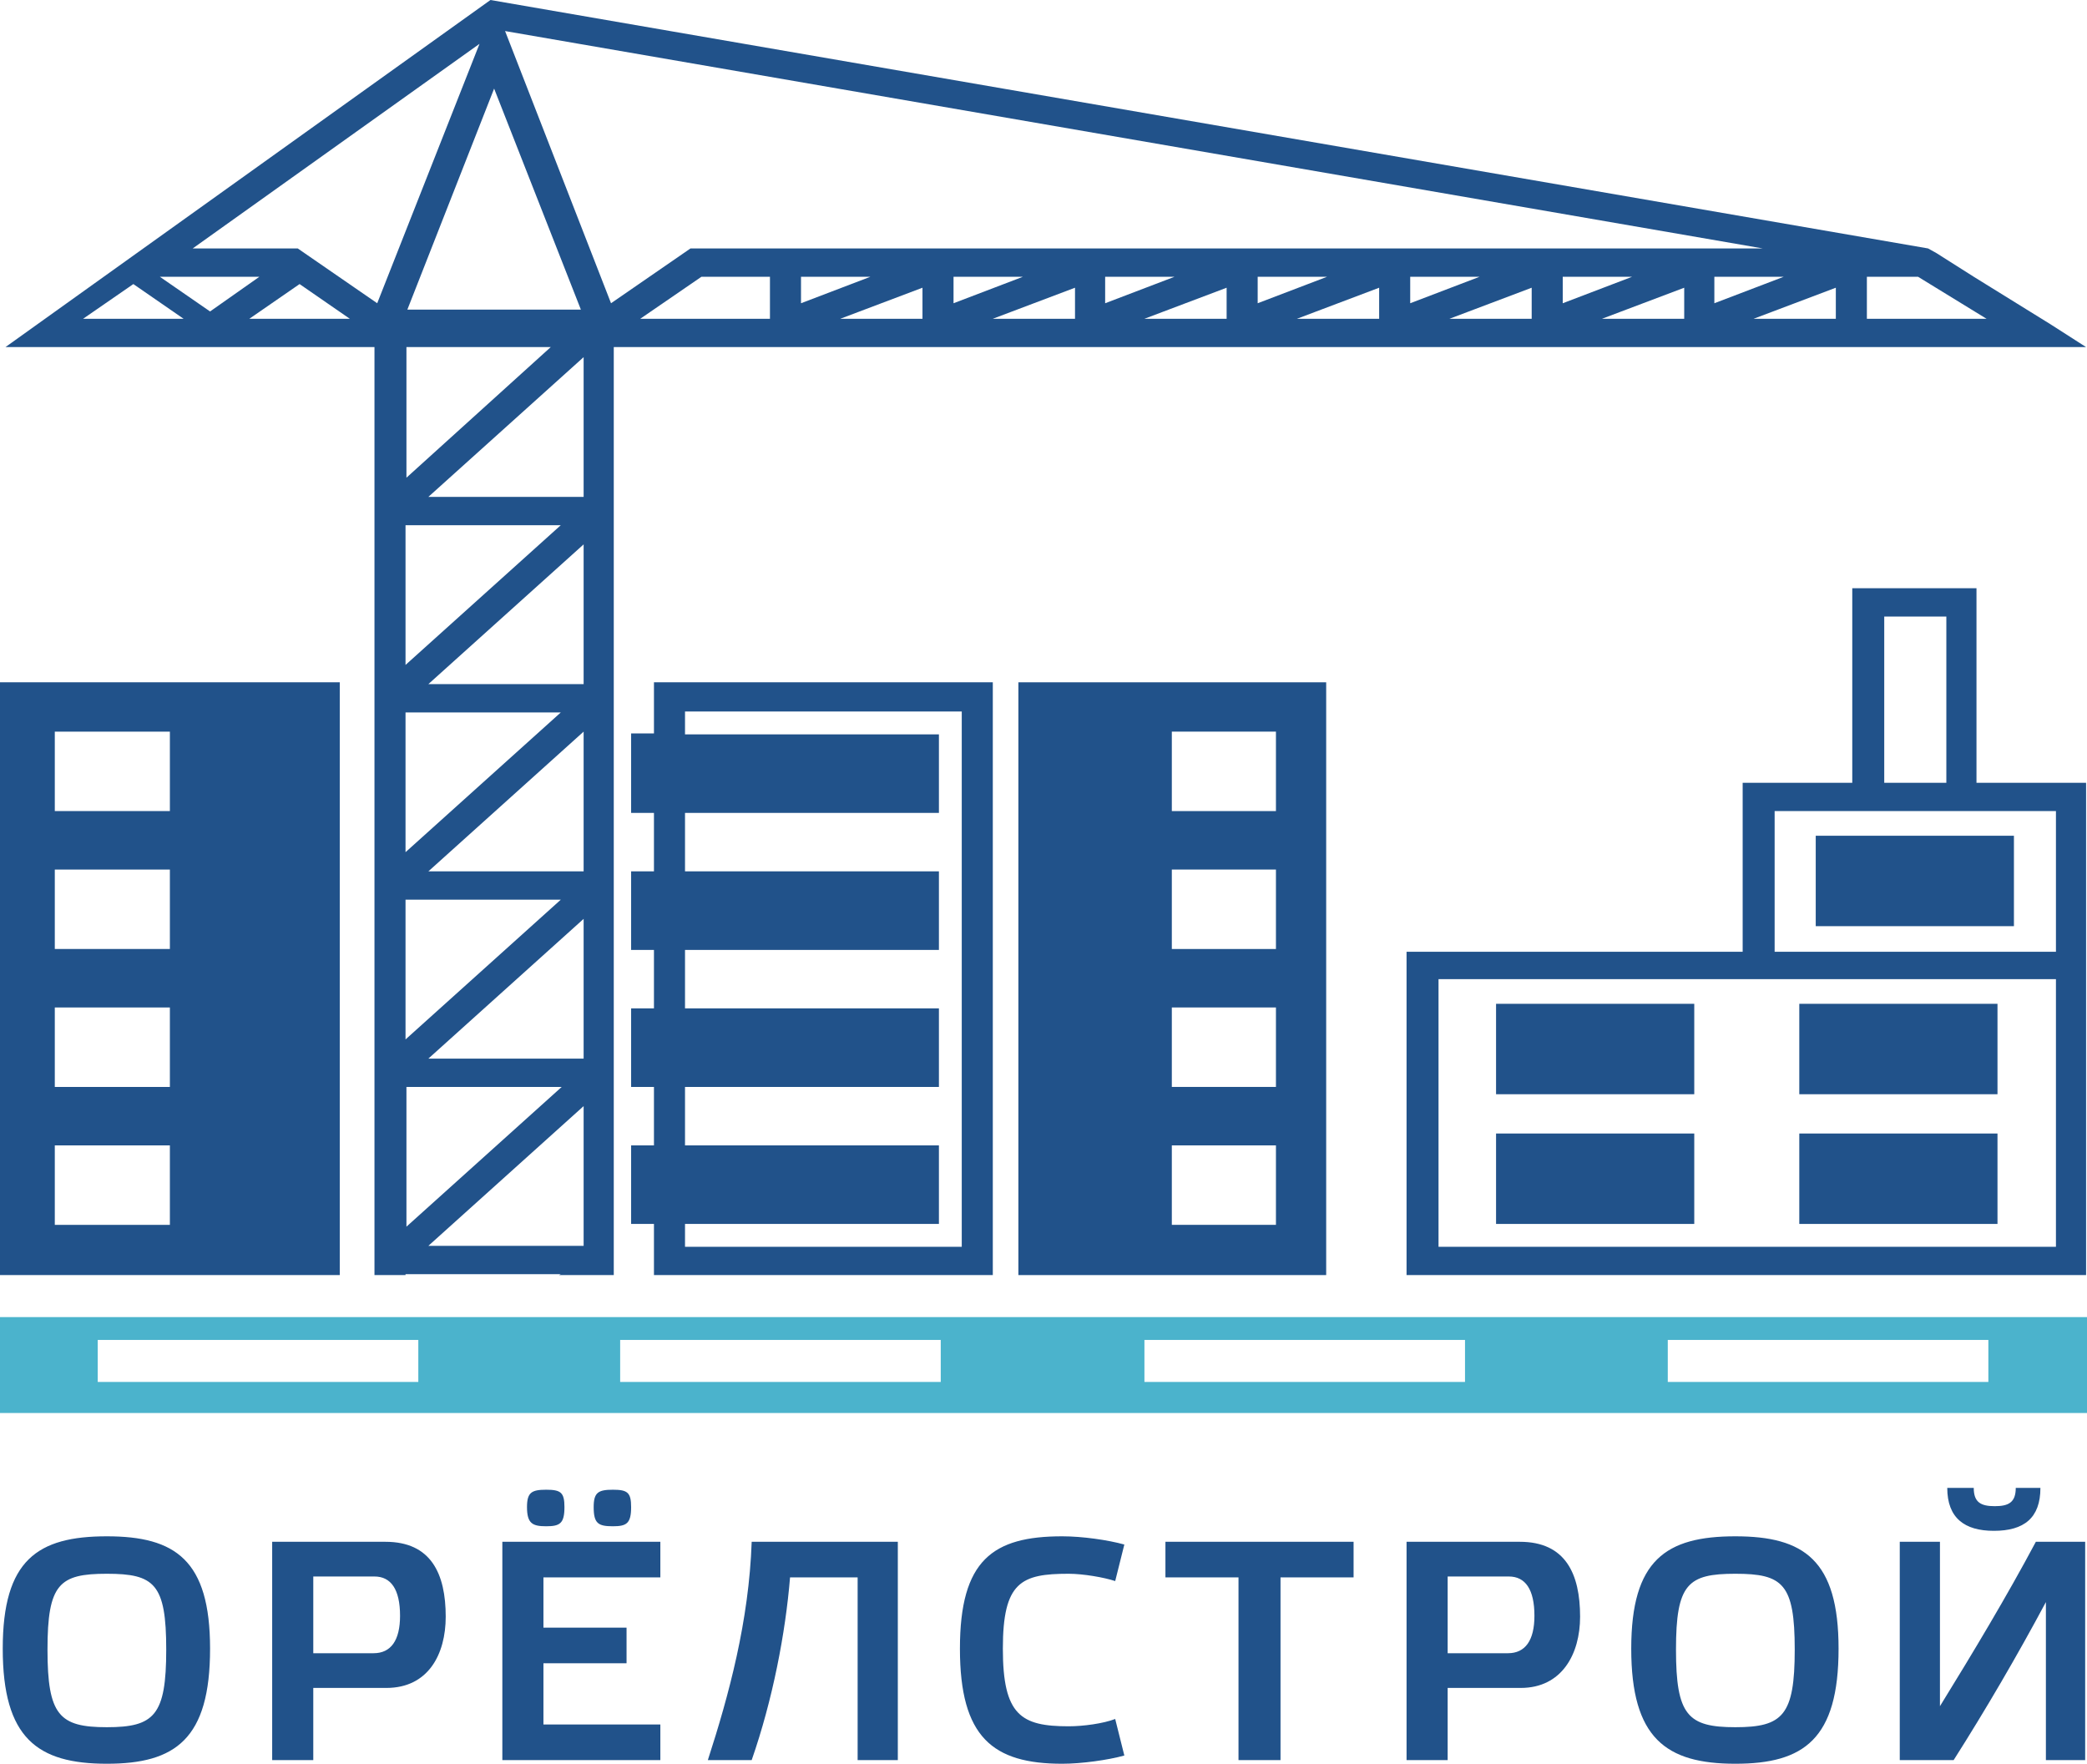 <?xml version="1.0" encoding="utf-8"?>
<!-- Generator: Adobe Illustrator 19.0.0, SVG Export Plug-In . SVG Version: 6.00 Build 0)  -->
<svg version="1.1" id="Слой_1" xmlns="http://www.w3.org/2000/svg" xmlns:xlink="http://www.w3.org/1999/xlink" x="0px" y="0px"
	 viewBox="0 0 228.5 193.1" style="enable-background:new 0 0 228.5 193.1;" xml:space="preserve">
<g>
	<path style="fill-rule:evenodd;clip-rule:evenodd;fill:#4BB3CC;" d="M182.6,146.7h35.1v4.6h-35.1V146.7z M125.3,146.7h35.1v4.6h-35.1V146.7z M67.9,146.7H103v4.6H67.9V146.7z
		 M10.7,146.7h35.1v4.6H10.7V146.7z M0,144.2h228.5v10.5H0V144.2z"/>
	<path style="fill-rule:evenodd;clip-rule:evenodd;fill:#21528A;" d="M111.5,74.7v64.9h33.7V74.7H111.5z M139.7,134.1h-11.4v-8.7h11.4V134.1z M139.7,119h-11.4v-8.7h11.4V119z
		 M139.7,103.9h-11.4v-8.7h11.4V103.9z M139.7,88.8h-11.4v-8.7h11.4V88.8z"/>
	<path style="fill-rule:evenodd;clip-rule:evenodd;fill:#21528A;" d="M0,74.7v64.9h37.2V74.7H0z M6,125.4h12.6v8.7H6V125.4z M6,110.3h12.6v8.7H6V110.3z M6,95.2h12.6v8.7H6V95.2z
		 M6,80.1h12.6v8.7H6V80.1z"/>
	<rect x="198.8" y="91.5" style="fill-rule:evenodd;clip-rule:evenodd;fill:#21528A;" width="21.7" height="9.9"/>
	<rect x="197" y="124.1" style="fill-rule:evenodd;clip-rule:evenodd;fill:#21528A;" width="21.7" height="9.9"/>
	<rect x="163.8" y="124.1" style="fill-rule:evenodd;clip-rule:evenodd;fill:#21528A;" width="21.7" height="9.9"/>
	<rect x="197" y="109.9" style="fill-rule:evenodd;clip-rule:evenodd;fill:#21528A;" width="21.7" height="9.9"/>
	<rect x="163.8" y="109.9" style="fill-rule:evenodd;clip-rule:evenodd;fill:#21528A;" width="21.7" height="9.9"/>
	<path style="fill-rule:evenodd;clip-rule:evenodd;fill:#21528A;" d="M71.6,74.7v5.6h-2.5V89h2.5v6.4h-2.5v8.6h2.5v6.4h-2.5v8.6h2.5v6.4h-2.5v8.6h2.5v5.6h37.1V74.7H71.6z
		 M105.2,136.5H75V134h27.8v-8.6H75V119h27.8v-8.6H75V104h27.8v-8.6H75V89h27.8v-8.6H75v-2.5h30.3V136.5z"/>
	<path style="fill-rule:evenodd;clip-rule:evenodd;fill:#21528A;" d="M216.4,85.7V64.4h-13.6v21.3h-12v18.5h-36.8v35.4h74.4v-34.2v-1.3V85.7H216.4z M206.3,67.5h6.8v18.2h-6.8V67.5
		z M225.1,136.5h-67.6v-29.3h67.6V136.5z M225.1,104.2h-30.8V88.8h30.8V104.2z"/>
	<path style="fill-rule:evenodd;clip-rule:evenodd;fill:#21528A;" d="M224.5,35.5L224.5,35.5l-8.4-5.2l-4.1-2.6l-0.9-0.5L53.7,0h0L0.6,38h4.9h0.5h35v101.6h3.4v-0.1h17l-0.2,0.1h6
		V38h17h2.1h115.3h2.8h24L224.5,35.5z M54.1,9.7l9.5,24.2h-19L54.1,9.7z M60.3,38L44.5,52.3V38H60.3z M9.1,34.9l5.5-3.8l5.5,3.8H9.1
		z M17.5,30.3h10.9L23,34.1L17.5,30.3z M27.3,34.9l5.5-3.8l5.5,3.8H27.3z M41.3,33.2l-8.7-6H21.1L52.5,4.8L41.3,33.2z M61.4,57.5
		l-17,15.3V57.5H61.4z M61.4,78l-17,15.3V78H61.4z M61.4,98.5l-17,15.3V98.5H61.4z M44.5,119h17l-17,15.3V119z M63.9,136.4h-17
		l17-15.3V136.4z M63.9,115.9h-17l17-15.3V115.9z M63.9,95.4h-17l17-15.3V95.4z M63.9,74.9h-17l17-15.3V74.9z M63.9,54.4h-17
		l17-15.3V54.4z M84.3,34.9H70.1l6.7-4.6h7.5V34.9z M84.3,27.2h-8.7l-8.7,6L55.3,3.4l137.7,23.8H90.2H84.3z M87.7,30.3h3.1h4.5
		l-7.6,2.9V30.3z M101,34.9h-9l9-3.4V34.9z M104.4,30.3h7.6l-7.6,2.9V30.3z M117.7,34.9h-9l9-3.4V34.9z M121,30.3h7.6l-7.6,2.9V30.3
		z M134.3,34.9h-9l9-3.4V34.9z M137.7,30.3h7.6l-7.6,2.9V30.3z M151,34.9h-9l9-3.4V34.9z M154.4,30.3h7.6l-7.6,2.9V30.3z
		 M167.7,34.9h-9l9-3.4V34.9z M171.1,30.3h7.6l-7.6,2.9V30.3z M184.4,34.9h-9l9-3.4V34.9z M187.7,30.3h7.6l-7.6,2.9V30.3z M201,34.9
		h-9l9-3.4V34.9z M204.4,34.9v-4.6h5.6l7.5,4.6H204.4z"/>
	<path style="fill:#21528A" d="M23,180.5c0,9.9-3.8,12.6-11.3,12.6c-7.6,0-11.4-2.8-11.4-12.6c0-9.7,3.8-12.3,11.4-12.3
		C19.2,168.2,23,170.8,23,180.5z M18.2,180.6c0-7.2-1.3-8.3-6.5-8.3c-5.2,0-6.5,1.1-6.5,8.3c0,7.2,1.3,8.5,6.5,8.5
		C16.9,189.1,18.2,187.8,18.2,180.6z M29.8,192.7v-23.9h12.4c5,0,6.6,3.5,6.6,8.2c0,4.1-1.9,7.8-6.5,7.8h-8v7.9H29.8z M40.9,181
		c1.9,0,2.9-1.4,2.9-4.1c0-2.9-1-4.3-2.8-4.3h-6.7v8.4H40.9z M72.3,168.8v3.9H59.5v5.5h9.1v3.9h-9.1v6.7h12.8v3.9H55v-23.9H72.3z
		 M61.8,165c0,1.8-0.5,2.1-2,2.1c-1.5,0-2.1-0.3-2.1-2.1c0-1.6,0.5-1.9,2.1-1.9C61.4,163.1,61.8,163.4,61.8,165z M69.1,165
		c0,1.8-0.5,2.1-2,2.1c-1.6,0-2.1-0.3-2.1-2.1c0-1.6,0.5-1.9,2.1-1.9C68.7,163.1,69.1,163.4,69.1,165z M86.5,172.7
		c-0.5,6.1-1.9,13.4-4.2,20h-4.8c2.3-7.1,4.5-15.2,4.8-23.9h16v23.9h-4.4v-20H86.5z M116.3,168.2c2.2,0,5,0.4,6.8,0.9l-1,4
		c-1.2-0.4-3.5-0.8-5.1-0.8c-5.2,0-7.2,0.9-7.2,8.2c0,7.3,2,8.5,7.2,8.5c1.6,0,3.8-0.3,5.1-0.8l1,4c-1.8,0.5-4.7,0.9-6.8,0.9
		c-7.6,0-11.2-2.9-11.2-12.6C105.1,170.8,108.7,168.2,116.3,168.2z M135.6,192.7v-20h-8v-3.9h20.6v3.9h-8v20H135.6z M154,192.7
		v-23.9h12.4c5,0,6.6,3.5,6.6,8.2c0,4.1-2,7.8-6.5,7.8h-8v7.9H154z M165.1,181c1.9,0,2.9-1.4,2.9-4.1c0-2.9-1-4.3-2.8-4.3h-6.7v8.4
		H165.1z M201.3,180.5c0,9.9-3.8,12.6-11.3,12.6c-7.6,0-11.4-2.8-11.4-12.6c0-9.7,3.8-12.3,11.4-12.3
		C197.5,168.2,201.3,170.8,201.3,180.5z M196.5,180.6c0-7.2-1.3-8.3-6.5-8.3c-5.2,0-6.5,1.1-6.5,8.3c0,7.2,1.3,8.5,6.5,8.5
		C195.2,189.1,196.5,187.8,196.5,180.6z M228.5,192.7H224v-17.3c-3.1,5.8-6.6,11.8-10.1,17.3H208v-23.9h4.4v18c3.7-6,7.3-12,10.5-18
		h5.4V192.7z M216.1,162.9c0,1.6,0.8,2,2.3,2c1.5,0,2.3-0.4,2.3-2h2.7c0,3.3-1.8,4.7-5.1,4.7c-3.2,0-5.1-1.4-5.1-4.7H216.1z"/>
</g>
</svg>
